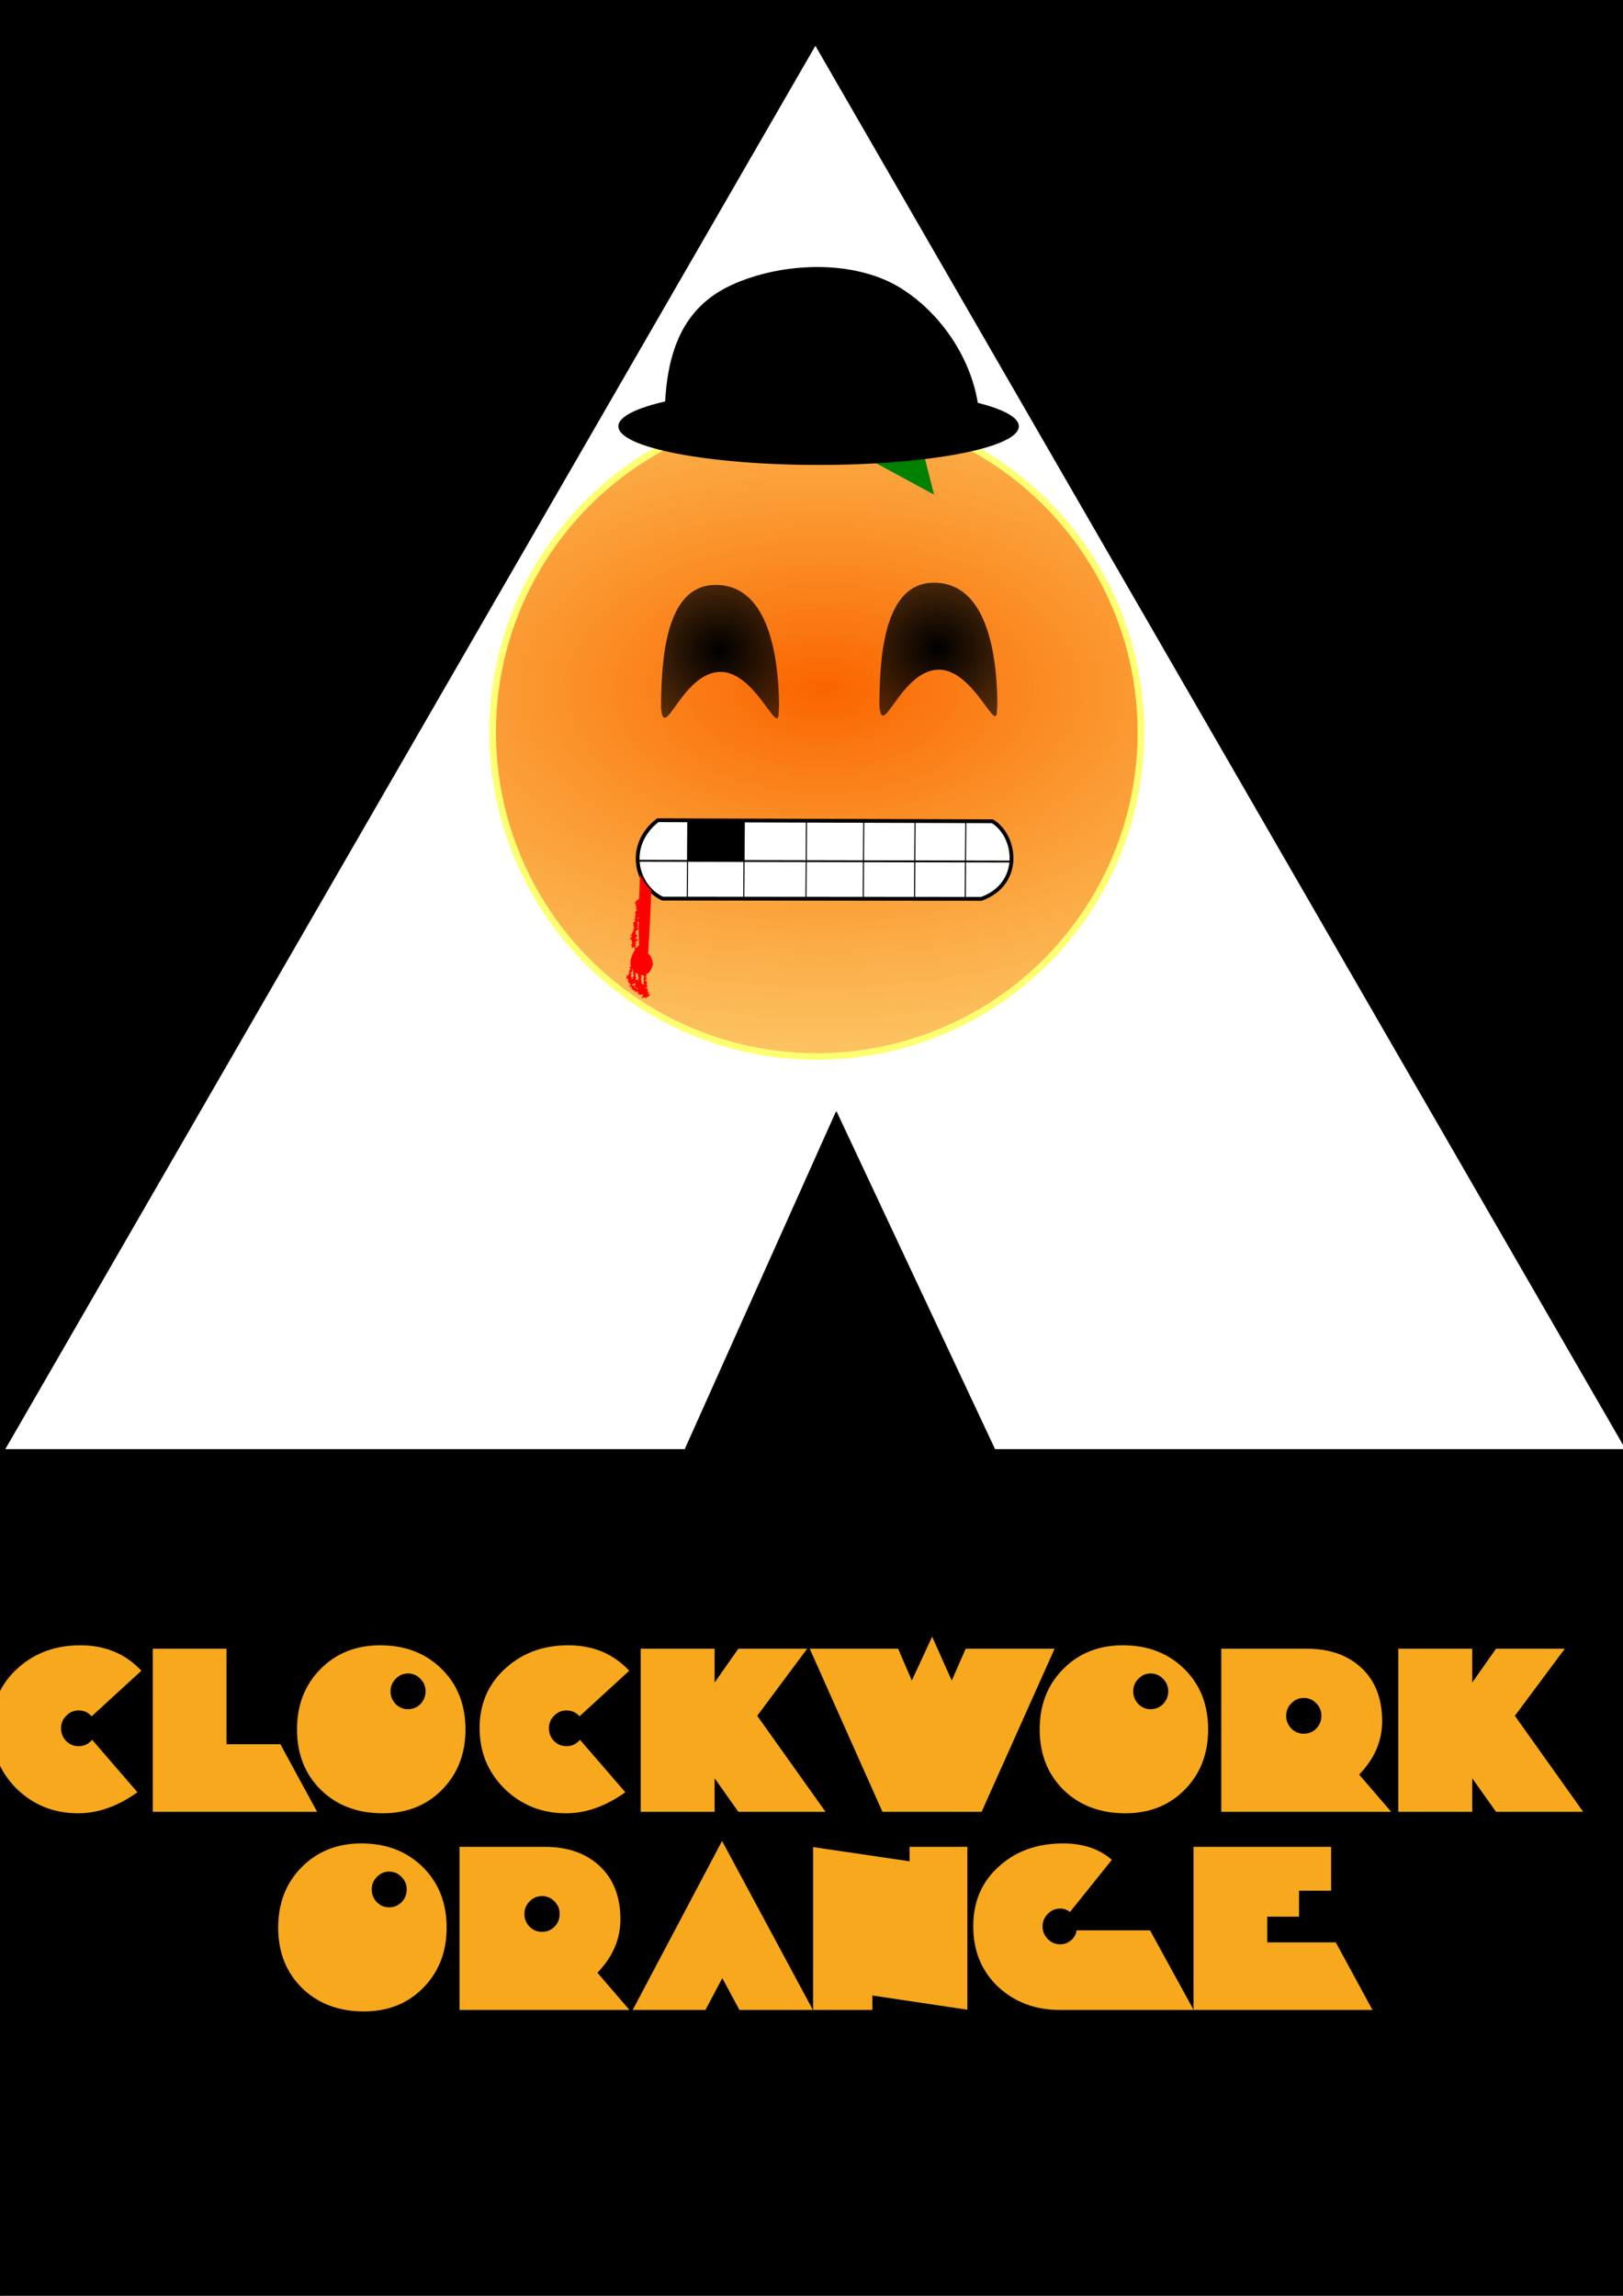 <?xml version="1.0" encoding="UTF-8" standalone="no"?>
<svg
   xmlns:dc="http://purl.org/dc/elements/1.1/"
   xmlns:cc="http://creativecommons.org/ns#"
   xmlns:rdf="http://www.w3.org/1999/02/22-rdf-syntax-ns#"
   xmlns:svg="http://www.w3.org/2000/svg"
   xmlns="http://www.w3.org/2000/svg"
   xmlns:xlink="http://www.w3.org/1999/xlink"
   xmlns:sodipodi="http://sodipodi.sourceforge.net/DTD/sodipodi-0.dtd"
   xmlns:inkscape="http://www.inkscape.org/namespaces/inkscape"
   viewBox="0 0 210 297"
   id="svg8"
   version="1.1"
   sodipodi:docname="a clockwork orange 3.svg"
   inkscape:export-filename="D:\Graphic Design\Alternative Movie Posters\A Clockwork Orange\a clockwork orange 3.png"
   inkscape:export-xdpi="365.57574"
   inkscape:export-ydpi="365.57574"
   inkscape:version="0.92.3 (2405546, 2018-03-11)">
  <sodipodi:namedview
     pagecolor="#ffffff"
     bordercolor="#666666"
     borderopacity="1"
     objecttolerance="10"
     gridtolerance="10"
     guidetolerance="10"
     inkscape:pageopacity="0"
     inkscape:pageshadow="2"
     inkscape:window-width="1600"
     inkscape:window-height="837"
     id="namedview134"
     showgrid="false"
     inkscape:zoom="4.261268"
     inkscape:cx="122.24839"
     inkscape:cy="73.404982"
     inkscape:window-x="-8"
     inkscape:window-y="-8"
     inkscape:window-maximized="1"
     inkscape:current-layer="svg8" />
  <defs
     id="defs2">
    <linearGradient
       id="linearGradient7126">
      <stop
         offset="0"
         id="stop7122" />
      <stop
         offset="1"
         id="stop7124"
         stop-opacity="0" />
    </linearGradient>
    <linearGradient
       id="linearGradient7096">
      <stop
         offset="0"
         id="stop7092"
         stop-color="#fa6400" />
      <stop
         offset="1"
         id="stop7094"
         stop-color="#faff0a"
         stop-opacity="0" />
    </linearGradient>
    <filter
       id="filter3365"
       color-interpolation-filters="sRGB">
      <feFlood
         flood-opacity="1"
         flood-color="#FFF"
         result="flood"
         id="feFlood3355" />
      <feComposite
         in="flood"
         in2="SourceGraphic"
         operator="in"
         result="composite1"
         id="feComposite3357" />
      <feGaussianBlur
         in="composite1"
         stdDeviation="1.7"
         result="blur"
         id="feGaussianBlur3359" />
      <feOffset
         dx=".1"
         dy="3.4"
         result="offset"
         id="feOffset3361" />
      <feComposite
         in="SourceGraphic"
         in2="offset"
         result="fbSourceGraphic"
         id="feComposite3363" />
      <feColorMatrix
         result="fbSourceGraphicAlpha"
         in="fbSourceGraphic"
         values="0 0 0 -1 0 0 0 0 -1 0 0 0 0 -1 0 0 0 0 1 0"
         id="feColorMatrix901" />
      <feFlood
         id="feFlood903"
         flood-opacity=".498"
         flood-color="#000"
         result="flood" />
      <feComposite
         in2="fbSourceGraphic"
         id="feComposite905"
         in="flood"
         operator="in"
         result="composite1" />
      <feGaussianBlur
         id="feGaussianBlur907"
         in="composite1"
         stdDeviation="4.2"
         result="blur" />
      <feOffset
         id="feOffset909"
         dx="1.3"
         dy="-6.9"
         result="offset" />
      <feComposite
         in2="offset"
         id="feComposite911"
         in="fbSourceGraphic"
         result="composite2" />
    </filter>
    <filter
       id="filter3635"
       x="-.15"
       width="1.3"
       y="-.15"
       height="1.3"
       color-interpolation-filters="sRGB">
      <feFlood
         flood-opacity="1"
         flood-color="#FE3C19"
         result="flood"
         id="feFlood3625" />
      <feComposite
         in="flood"
         in2="SourceGraphic"
         operator="in"
         result="composite1"
         id="feComposite3627" />
      <feGaussianBlur
         in="composite1"
         stdDeviation="4.2"
         result="blur"
         id="feGaussianBlur3629" />
      <feOffset
         dy="3.2"
         result="offset"
         id="feOffset3631" />
      <feComposite
         in="SourceGraphic"
         in2="offset"
         result="fbSourceGraphic"
         id="feComposite3633" />
      <feColorMatrix
         result="fbSourceGraphicAlpha"
         in="fbSourceGraphic"
         values="0 0 0 -1 0 0 0 0 -1 0 0 0 0 -1 0 0 0 0 1 0"
         id="feColorMatrix11757" />
      <feGaussianBlur
         id="feGaussianBlur11759"
         in="fbSourceGraphic"
         stdDeviation="0.947 1.18"
         result="blur1" />
      <feTurbulence
         id="feTurbulence11761"
         type="fractalNoise"
         baseFrequency=".042"
         numOctaves="2"
         seed="24"
         result="turbulence" />
      <feDisplacementMap
         in2="turbulence"
         id="feDisplacementMap11763"
         in="blur1"
         xChannelSelector="R"
         yChannelSelector="G"
         scale="6.25"
         result="map" />
      <feGaussianBlur
         id="feGaussianBlur11765"
         in="map"
         stdDeviation=".01"
         result="blur2" />
      <feComposite
         in2="map"
         id="feComposite11767"
         in="blur2"
         operator="atop"
         result="composite" />
    </filter>
    <filter
       id="filter1114"
       color-interpolation-filters="sRGB">
      <feFlood
         flood-opacity="1"
         flood-color="#FFF"
         result="flood"
         id="feFlood1104" />
      <feComposite
         in="flood"
         in2="SourceGraphic"
         operator="in"
         result="composite1"
         id="feComposite1106" />
      <feGaussianBlur
         in="composite1"
         result="blur"
         id="feGaussianBlur1108" />
      <feOffset
         dx=".3"
         dy="2.5"
         result="offset"
         id="feOffset1110" />
      <feComposite
         in="SourceGraphic"
         in2="offset"
         result="composite2"
         id="feComposite1112" />
    </filter>
    <filter
       id="filter6510"
       color-interpolation-filters="sRGB">
      <feFlood
         flood-opacity=".992"
         flood-color="#FFF"
         result="flood"
         id="feFlood6500" />
      <feComposite
         in="flood"
         in2="SourceGraphic"
         operator="out"
         result="composite1"
         id="feComposite6502" />
      <feGaussianBlur
         in="composite1"
         stdDeviation="2.083"
         result="blur"
         id="feGaussianBlur6504" />
      <feOffset
         dx="-5.4"
         dy="4.7"
         result="offset"
         id="feOffset6506" />
      <feComposite
         in="offset"
         in2="SourceGraphic"
         operator="atop"
         result="fbSourceGraphic"
         id="feComposite6508" />
      <feColorMatrix
         result="fbSourceGraphicAlpha"
         in="fbSourceGraphic"
         values="0 0 0 -1 0 0 0 0 -1 0 0 0 0 -1 0 0 0 0 1 0"
         id="feColorMatrix7041" />
      <feFlood
         id="feFlood7043"
         flood-opacity=".992"
         flood-color="#FFF"
         result="flood" />
      <feComposite
         in2="fbSourceGraphic"
         id="feComposite7045"
         in="flood"
         operator="out"
         result="composite1" />
      <feGaussianBlur
         id="feGaussianBlur7047"
         in="composite1"
         result="blur" />
      <feOffset
         id="feOffset7049"
         dy="-.1"
         result="offset" />
      <feComposite
         in2="fbSourceGraphic"
         id="feComposite7051"
         in="offset"
         operator="atop"
         result="composite2" />
    </filter>
    <radialGradient
       xlink:href="#linearGradient7126"
       id="radialGradient7130"
       cx="121.384"
       cy="83.88"
       fx="121.384"
       fy="83.88"
       r="7.621"
       gradientTransform="matrix(4.316,0.071,-0.067,4.05,-396.92,-264.493)"
       gradientUnits="userSpaceOnUse" />
    <radialGradient
       xlink:href="#linearGradient7126"
       id="radialGradient7130-0"
       cx="121.384"
       cy="83.88"
       fx="121.384"
       fy="83.88"
       r="7.621"
       gradientTransform="matrix(4.316,0.071,-0.067,4.05,-425.167,-264.207)"
       gradientUnits="userSpaceOnUse" />
    <radialGradient
       xlink:href="#linearGradient7096"
       id="radialGradient7156"
       cx="125.85"
       cy="93.729"
       fx="125.85"
       fy="93.729"
       r="42.371"
       gradientUnits="userSpaceOnUse"
       spreadMethod="reflect"
       gradientTransform="matrix(-5.034,0.005,-0.003,-2.957,740.326,365.655)" />
    <filter
       id="filter7443"
       color-interpolation-filters="sRGB">
      <feFlood
         flood-opacity=".992"
         flood-color="#FFF"
         result="flood"
         id="feFlood7433" />
      <feComposite
         in="flood"
         in2="SourceGraphic"
         operator="in"
         result="composite1"
         id="feComposite7435" />
      <feGaussianBlur
         in="composite1"
         result="blur"
         id="feGaussianBlur7437" />
      <feOffset
         dx="-2"
         dy="-2.1"
         result="offset"
         id="feOffset7439" />
      <feComposite
         in="SourceGraphic"
         in2="offset"
         result="fbSourceGraphic"
         id="feComposite7441" />
      <feColorMatrix
         result="fbSourceGraphicAlpha"
         in="fbSourceGraphic"
         values="0 0 0 -1 0 0 0 0 -1 0 0 0 0 -1 0 0 0 0 1 0"
         id="feColorMatrix7805" />
      <feFlood
         id="feFlood7807"
         flood-opacity=".992"
         flood-color="#D8D8D8"
         result="flood" />
      <feComposite
         in2="fbSourceGraphic"
         id="feComposite7809"
         in="flood"
         operator="out"
         result="composite1" />
      <feGaussianBlur
         id="feGaussianBlur7811"
         in="composite1"
         result="blur" />
      <feOffset
         id="feOffset7813"
         dx="2"
         dy="12.8"
         result="offset" />
      <feComposite
         in2="fbSourceGraphic"
         id="feComposite7815"
         in="offset"
         operator="atop"
         result="composite2" />
    </filter>
    <filter
       height="2"
       width="1.3"
       y="-.59"
       x="-.23"
       id="filter8253"
       color-interpolation-filters="sRGB">
      <feConvolveMatrix
         order="3 3"
         kernelMatrix="0 -1 0 0 -1 0 0 2 0"
         result="result1"
         divisor="560.526"
         id="feConvolveMatrix8231"
         bias="-.7" />
      <feTurbulence
         numOctaves="10"
         baseFrequency="0.175 0.01"
         result="result0"
         id="feTurbulence8233" />
      <feColorMatrix
         result="result2"
         values="1 0 0 0 0 0 1 0 0 0 0 0 1 0 0 0 0 0 10 -3.5"
         id="feColorMatrix8235" />
      <feComposite
         in2="result2"
         in="result1"
         operator="in"
         id="feComposite8237" />
      <feMorphology
         operator="dilate"
         radius="1 30"
         id="feMorphology8239" />
      <feColorMatrix
         values="1 0 0 0 0 0 1 0 0 0 0 0 1 0 0 0 0 0 50 0"
         result="result3"
         id="feColorMatrix8241" />
      <feOffset
         dy="1.4"
         result="result4"
         id="feOffset8243" />
      <feTurbulence
         numOctaves="2"
         baseFrequency="0.032 0.025"
         result="result8"
         id="feTurbulence8245" />
      <feColorMatrix
         values="0 0 0 0 0.52 0 -0.4 0 0 0.45 0 0 1 0 0 0 0 0 1 0"
         result="result91"
         id="feColorMatrix8247" />
      <feDisplacementMap
         in="result4"
         xChannelSelector="R"
         yChannelSelector="G"
         scale="100"
         result="result9"
         in2="result91"
         id="feDisplacementMap8249" />
      <feComposite
         in="SourceGraphic"
         in2="result9"
         id="feComposite8251" />
    </filter>
    <filter
       id="filter9609"
       color-interpolation-filters="sRGB">
      <feTurbulence
         baseFrequency=".009"
         numOctaves="2"
         result="result1"
         type="fractalNoise"
         id="feTurbulence9585" />
      <feGaussianBlur
         stdDeviation="4"
         result="result7"
         id="feGaussianBlur9587" />
      <feDisplacementMap
         result="result5"
         in="SourceGraphic"
         scale="20"
         xChannelSelector="G"
         in2="result7"
         id="feDisplacementMap9589" />
      <feComposite
         result="result2"
         operator="in"
         in2="result1"
         in="result5"
         id="feComposite9591" />
      <feGaussianBlur
         stdDeviation="1"
         result="result6"
         id="feGaussianBlur9593" />
      <feSpecularLighting
         surfaceScale="-3"
         result="result4"
         specularConstant="3.5"
         specularExponent="35"
         in="result6"
         id="feSpecularLighting9597">
        <feDistantLight
           elevation="45"
           azimuth="225"
           id="feDistantLight9595" />
      </feSpecularLighting>
      <feComposite
         k1="1.7"
         k3=".7"
         in2="result2"
         in="result4"
         operator="arithmetic"
         result="result91"
         id="feComposite9599" />
      <feBlend
         result="fbSourceGraphic"
         mode="multiply"
         in2="result91"
         id="feBlend9601" />
      <feComposite
         in2="fbSourceGraphic"
         in="fbSourceGraphic"
         result="result2"
         operator="arithmetic"
         id="feComposite9603" />
      <feComposite
         in="result2"
         result="result4"
         operator="arithmetic"
         k2="2"
         k3="2"
         in2="fbSourceGraphic"
         id="feComposite9605" />
      <feBlend
         mode="screen"
         in="result4"
         in2="result4"
         id="feBlend9607" />
    </filter>
    <filter
       x="-.15"
       width="1.3"
       y="-.15"
       height="1.3"
       id="filter11033"
       color-interpolation-filters="sRGB">
      <feGaussianBlur
         in="SourceGraphic"
         stdDeviation="0.24 0.01"
         result="blur1"
         id="feGaussianBlur11023" />
      <feTurbulence
         baseFrequency=".018"
         numOctaves="2"
         result="turbulence"
         id="feTurbulence11025" />
      <feDisplacementMap
         in="blur1"
         in2="turbulence"
         xChannelSelector="R"
         yChannelSelector="G"
         scale="8.85"
         result="map"
         id="feDisplacementMap11027" />
      <feGaussianBlur
         in="map"
         stdDeviation="2.04"
         result="blur2"
         id="feGaussianBlur11029" />
      <feComposite
         in="blur2"
         in2="map"
         operator="atop"
         result="composite"
         id="feComposite11031" />
    </filter>
  </defs>
  <path
     style="stroke:#000000;stroke-width:0.178;stroke-linecap:square;stroke-linejoin:round;stroke-dashoffset:261.397;paint-order:markers fill stroke"
     inkscape:connector-curvature="0"
     d="M 0.089,-0.33 H 212.097 V 299.911 H 0.089 Z"
     id="rect1261" />
  <path
     style="fill:#ffffff;stroke:#000000;stroke-width:0.185;stroke-linecap:square;stroke-linejoin:round;stroke-dashoffset:261.397;paint-order:markers fill stroke;filter:url(#filter3635)"
     inkscape:connector-curvature="0"
     transform="matrix(0.865,0,0,0.865,16.334,16.072)"
     id="path1263"
     d="M 103.086,-15.116 163.753,89.961 224.419,195.039 H 129.902 L 106.212,144.562 83.603,195.039 H -18.247 L 42.42,89.96 Z" />
  <circle
     style="fill:url(#radialGradient7156);stroke:#ffff72;stroke-width:0.856;stroke-linecap:round;stroke-linejoin:round;stroke-dashoffset:261.397;paint-order:markers fill stroke"
     r="41.943"
     cy="94.736"
     cx="105.684"
     id="path1130" />
  <path
     style="fill:#008000;stroke-width:0;stroke-linecap:round;stroke-linejoin:round;stroke-dashoffset:261.397;paint-order:markers fill stroke"
     inkscape:connector-curvature="0"
     d="M 120.856,63.989 111.887,59.133 102.072,56.357 110.762,51.017 118.074,43.906 118.354,54.102 Z"
     id="path1237" />
  <path
     style="stroke-width:0.034;stroke-linecap:round;stroke-linejoin:round;stroke-dashoffset:261.397;paint-order:markers fill stroke"
     inkscape:connector-curvature="0"
     id="path1124"
     d="M 86.031,52.458 C 86.35,45.615 88.243,39.793 94.697,36.852 101.151,33.909 110.565,33.465 116.699,37.366 122.834,41.268 127.039,48.716 126.72,55.559 L 106.376,54.009 Z" />
  <ellipse
     style="stroke-width:0.027;stroke-linecap:round;stroke-linejoin:round;stroke-dashoffset:261.397;paint-order:markers fill stroke"
     ry="5.002"
     rx="25.909"
     cy="55.147"
     cx="105.919"
     id="path1126" />
  <path
     style="fill:#ffffff;fill-rule:evenodd;stroke:#000000;stroke-width:0.49"
     inkscape:connector-curvature="0"
     id="path1136"
     d="M 85.11,106.11 C 81.033,109.239 82.131,114.54 85.718,116.252 L 126.98,116.284 C 132.27,114.379 131.59,108.187 128.415,106.244 Z" />
  <path
     style="fill:none;fill-rule:evenodd;stroke:#000000;stroke-width:0.142"
     inkscape:connector-curvature="0"
     id="path1142"
     d="M 88.996,106.237 88.926,116.191" />
  <path
     style="fill:none;fill-rule:evenodd;stroke:#000000;stroke-width:0.142"
     inkscape:connector-curvature="0"
     id="path1142-8"
     d="M 96.303,106.272 96.233,116.226" />
  <path
     style="fill:none;fill-rule:evenodd;stroke:#000000;stroke-width:0.142"
     inkscape:connector-curvature="0"
     id="path1142-4"
     d="M 104.35,106.201 104.28,116.155" />
  <path
     style="fill:none;fill-rule:evenodd;stroke:#000000;stroke-width:0.142"
     inkscape:connector-curvature="0"
     id="path1142-2"
     d="M 111.763,106.342 111.693,116.296" />
  <path
     style="fill:none;fill-rule:evenodd;stroke:#000000;stroke-width:0.142"
     inkscape:connector-curvature="0"
     id="path1142-48"
     d="M 118.4,106.342 118.329,116.296" />
  <path
     style="fill:none;fill-rule:evenodd;stroke:#000000;stroke-width:0.142"
     inkscape:connector-curvature="0"
     id="path1142-7"
     d="M 124.965,106.342 124.894,116.296" />
  <path
     style="fill:none;fill-rule:evenodd;stroke:#000000;stroke-width:0.242"
     inkscape:connector-curvature="0"
     id="path1208"
     d="M 82.462,111.357 131.083,111.457" />
  <path
     inkscape:connector-curvature="0"
     style="fill:url(#radialGradient7130);stroke-width:8.814;stroke-linecap:round;stroke-linejoin:round;stroke-dashoffset:261.397;stroke-opacity:0;paint-order:markers fill stroke"
     id="path1212-8"
     d="M 128.995,92.027 C 128.878,94.926 125.933,86.632 121.486,86.639 116.94,86.648 114.554,94.464 113.91,92.135 A 5.17,5.17 0 0 1 113.78,90.975 C 113.859,85.909 114.075,75.435 120.79,75.385 128.14,75.331 128.981,85.862 129.046,90.834 129.052,91.301 129.009,91.658 128.995,92.027 Z" />
  <path
     style="stroke-width:0;stroke-linecap:round;stroke-linejoin:round;stroke-dashoffset:261.397;paint-order:markers fill stroke"
     inkscape:connector-curvature="0"
     d="M 89.042,106.219 H 96.271 V 111.339 H 89.042 Z"
     id="rect1231" />
  <path
     style="fill:#ff0000;fill-rule:evenodd;stroke-width:0.142"
     inkscape:connector-curvature="0"
     id="path1233"
     d="M 82.823,113.124 C 82.711,116.499 82.528,118.885 82.683,122.26 82.081,122.775 81.503,123.93 81.583,124.746 81.803,125.631 82.285,125.906 82.782,126.144 83.496,126.233 84.139,126.056 84.479,124.746 84.379,124.228 84.325,123.686 83.863,123.349 84.025,120.569 84.192,118.266 84.263,115.122 83.783,114.81 83.185,113.894 82.823,113.124 Z" />
  <path
     style="fill:#ff0000;stroke-width:0.522;stroke-linecap:round;stroke-linejoin:round;stroke-dashoffset:261.397;paint-order:markers fill stroke"
     inkscape:connector-curvature="0"
     d="M 82.543,124.204 C 82.913,124.204 82.416,124.172 82.445,124.446 82.454,124.533 82.655,124.389 82.707,124.46 82.755,124.526 82.638,124.61 82.622,124.69 82.609,124.76 82.582,124.843 82.62,124.904 82.662,124.972 82.759,124.981 82.828,125.02 82.751,125.226 82.67,125.295 82.761,125.5 82.823,125.639 82.933,125.64 82.958,125.801 82.969,125.871 82.939,125.941 82.935,126.012 82.931,126.076 82.934,126.141 82.933,126.205 82.957,126.255 83.006,126.301 83.006,126.357 83.006,126.437 82.934,126.503 82.929,126.583 82.926,126.637 82.977,126.683 82.983,126.737 82.991,126.799 82.956,126.864 82.97,126.926 83.056,127.297 83.125,126.779 83.01,127.271 83.041,127.284 83.306,127.371 83.315,127.454 83.324,127.526 83.209,127.586 83.231,127.655 83.249,127.71 83.372,127.651 83.397,127.703 83.642,128.213 83.122,127.65 83.391,127.921 83.291,128.42 83.477,127.323 83.585,127.987 83.599,128.075 83.445,128.102 83.396,128.177 83.384,128.197 83.402,128.238 83.425,128.24 83.664,128.254 83.632,128.098 83.642,128.258 L 83.547,128.378 C 83.576,128.382 83.635,128.361 83.634,128.39 83.632,128.438 83.502,128.475 83.542,128.5 83.721,128.611 83.792,128.3 83.676,128.546 83.664,128.571 83.659,128.599 83.65,128.626 83.813,128.671 83.678,128.607 83.73,128.699 83.74,128.714 83.785,128.715 83.773,128.728 83.702,128.803 83.564,128.82 83.525,128.916 L 83.857,128.793 C 83.716,128.863 83.58,128.945 83.432,129.003 83.392,129.018 83.345,128.999 83.302,129.006 83.202,129.022 83.032,129.168 83.005,129.07 82.971,128.948 83.193,128.89 83.238,128.772 83.288,128.644 83.084,128.498 83.028,128.444 82.698,128.29 82.728,128.405 82.845,128.02 82.877,127.914 82.988,127.815 82.96,127.708 82.95,127.674 82.568,127.569 82.537,127.556 82.494,127.539 82.457,127.51 82.416,127.486 82.494,127.293 82.51,127.38 82.369,127.334 82.352,127.328 82.316,127.319 82.326,127.304 82.36,127.249 82.426,127.219 82.469,127.17 82.483,127.155 82.515,127.104 82.496,127.113 82.381,127.165 82.278,127.241 82.168,127.306 82.243,127.243 82.334,127.195 82.393,127.116 82.421,127.078 82.31,127.167 82.263,127.178 82.253,127.18 82.259,127.158 82.257,127.148 82.165,127.206 82.084,127.288 81.981,127.323 81.925,127.343 82.066,127.24 82.109,127.199 L 81.959,127.279 C 81.999,127.149 81.967,127.293 81.777,127.349 81.751,127.356 81.825,127.306 81.82,127.279 81.816,127.261 81.766,127.305 81.763,127.286 81.759,127.258 81.837,127.213 81.81,127.216 81.746,127.223 81.695,127.272 81.638,127.3 81.443,127.316 81.728,127.308 81.663,127.195 81.64,127.155 81.517,127.281 81.532,127.237 81.557,127.165 81.762,127.13 81.702,127.084 81.634,127.032 81.546,127.154 81.466,127.187 81.396,127.215 81.326,127.241 81.256,127.267 81.32,127.214 81.395,127.171 81.45,127.107 81.46,127.097 81.438,127.077 81.424,127.074 81.394,127.067 81.362,127.081 81.331,127.077 81.311,127.074 81.261,127.071 81.272,127.052 81.46,126.722 81.411,127.038 81.432,126.849 81.388,126.851 81.31,126.899 81.299,126.856 81.287,126.802 81.381,126.777 81.403,126.726 81.412,126.706 81.383,126.683 81.384,126.66 81.385,126.629 81.42,126.597 81.407,126.569 81.388,126.528 81.217,126.521 81.205,126.52 L 81.411,126.34 C 81.396,126.326 81.362,126.317 81.366,126.296 81.372,126.256 81.435,126.237 81.436,126.197 81.436,126.147 81.275,126.184 81.299,126.141 81.337,126.076 81.413,126.041 81.47,125.991 81.319,125.999 81.256,126.046 81.375,125.897 81.415,125.848 81.524,125.822 81.506,125.761 81.491,125.706 81.371,125.802 81.336,125.758 81.306,125.721 81.383,125.675 81.404,125.633 81.426,125.591 81.444,125.548 81.464,125.506 81.502,125.456 81.551,125.414 81.576,125.356 81.631,125.233 81.513,125.277 81.46,125.243 81.442,125.232 81.422,125.201 81.436,125.184 81.705,124.854 81.626,125.134 81.673,124.922 81.698,124.867 81.565,124.868 81.578,124.825 81.594,124.773 81.66,124.75 81.682,124.701 81.69,124.681 81.647,124.663 81.656,124.644 81.678,124.596 81.783,124.574 81.763,124.524 81.745,124.478 81.663,124.534 81.614,124.54 81.715,124.435 81.712,124.462 81.754,124.358 81.762,124.338 81.794,124.305 81.774,124.298 81.674,124.255 81.628,124.386 81.548,124.27 81.613,124.142 81.531,124.292 81.635,124.153 81.641,124.144 81.653,124.129 81.645,124.123 81.633,124.113 81.609,124.133 81.597,124.121 81.594,124.118 81.619,124.094 81.65,124.061 82.262,123.761 81.899,123.958 81.7,123.993 81.685,123.995 81.707,123.963 81.717,123.951 81.827,123.834 81.837,123.895 81.867,123.731 81.952,123.672 82.063,123.639 82.122,123.555 82.258,123.359 81.879,123.679 81.935,123.516 81.939,123.504 82.113,123.363 82.078,123.298 82.058,123.259 81.998,123.258 81.959,123.238 82.119,123.014 82.192,123.018 82.159,122.768 A 0.476,0.476 0 0 0 82.101,122.575 C 82.062,122.514 82,122.471 81.944,122.425 81.887,122.377 81.789,122.364 81.764,122.294 81.735,122.217 81.793,122.132 81.808,122.052 81.845,121.928 81.731,121.838 81.723,121.727 81.719,121.669 81.796,121.595 81.753,121.557 81.696,121.507 81.532,121.627 81.523,121.55 81.493,121.304 82.003,121.321 81.537,121.345 L 81.797,121.136 C 81.757,121.136 81.69,121.171 81.68,121.133 81.668,121.091 81.803,121.063 81.768,121.036 81.722,121.001 81.655,121.061 81.598,121.072 81.287,121.126 81.553,121.042 81.877,120.854 81.497,120.956 81.655,120.954 81.727,120.839 81.734,120.829 81.725,120.815 81.724,120.803 81.753,120.778 81.782,120.755 81.81,120.729 81.83,120.711 81.882,120.691 81.865,120.67 81.845,120.645 81.802,120.675 81.77,120.678 81.798,120.532 82.03,120.541 82.097,120.419 82.113,120.389 82.03,120.426 81.996,120.429 81.856,120.441 81.867,120.467 81.939,120.363 82.021,120.304 82.179,120.289 82.186,120.188 82.19,120.108 81.99,120.281 81.948,120.213 81.908,120.149 82.048,120.1 82.098,120.044 82.153,119.981 82.24,119.936 82.265,119.856 82.277,119.821 82.201,119.816 82.18,119.785 82.161,119.757 82.16,119.721 82.15,119.69 82.08,119.557 82.459,119.492 82.388,119.384 82.344,119.317 82.194,119.478 82.149,119.411 82.109,119.351 82.253,119.307 82.297,119.249 82.384,119.132 82.37,119.151 82.354,119.04 82.114,118.984 82.398,118.903 82.359,118.783 82.351,118.756 82.308,118.76 82.282,118.748 82.172,118.699 82.192,118.738 82.261,118.617 82.27,118.589 82.268,118.554 82.288,118.533 82.774,118.018 82.388,118.649 82.165,118.46 82.085,118.393 82.365,118.361 82.411,118.268 82.435,118.22 82.305,118.286 82.252,118.28 82.229,118.278 82.213,118.256 82.194,118.243 82.217,118.179 82.225,118.143 82.264,118.085 82.284,118.055 82.337,118.037 82.33,118.002 82.244,118.01 82.252,118.037 82.246,118.001 L 82.77,117.758 C 82.722,117.797 82.642,117.815 82.627,117.875 82.618,117.91 82.699,117.887 82.735,117.893 82.733,117.932 82.745,117.973 82.73,118.009 82.62,118.269 82.504,118.269 82.409,118.562 82.379,118.655 82.393,118.758 82.386,118.856 82.396,118.96 82.423,119.064 82.414,119.167 82.402,119.303 82.347,119.432 82.322,119.567 82.298,119.697 82.29,119.828 82.266,119.958 82.241,120.098 82.192,120.232 82.174,120.372 82.144,120.615 82.175,120.779 82.202,121.014 82.377,121.314 81.898,121.414 81.913,121.644 81.92,121.742 82.191,121.588 82.204,121.684 82.221,121.806 81.932,121.837 81.957,121.957 82.01,122.226 82.747,121.502 81.989,122.157 81.918,122.29 81.943,122.287 82.067,122.314 82.087,122.319 82.106,122.329 82.126,122.329 82.253,122.325 82.349,122.222 82.037,122.438 L 82.122,122.394 C 82.034,122.441 81.948,122.494 81.856,122.534 81.849,122.538 81.852,122.517 81.856,122.51 A 0.248,0.248 0 0 1 81.897,122.439 C 81.947,122.386 82.004,122.341 82.056,122.291 82.12,122.229 82.182,122.165 82.245,122.101 81.481,122.264 81.947,122.245 82.047,121.971 82.061,121.932 81.963,121.933 81.953,121.894 81.926,121.796 82.07,121.632 82.087,121.565 82.097,121.525 82.072,121.483 82.065,121.443 82.145,121.139 82.101,121.426 82.064,121.184 82.058,121.143 82.094,121.093 82.069,121.058 82.042,121.018 81.949,121.048 81.939,121.002 81.93,120.969 82.128,120.652 82.129,120.651 82.106,120.612 82.061,120.579 82.059,120.534 82.059,120.467 82.119,120.41 82.122,120.343 82.123,120.293 82.082,120.25 82.071,120.202 82.06,120.15 82.068,120.094 82.056,120.042 81.988,119.759 81.988,120.065 82.013,119.749 81.7,119.589 82.009,119.805 81.997,119.49 81.995,119.444 81.843,119.48 81.867,119.44 81.937,119.324 82.088,119.281 82.183,119.184 82.206,119.16 82.23,119.115 82.211,119.088 82.189,119.058 82.138,119.077 82.101,119.071 82.281,118.91 81.955,119.039 81.983,119.003 82.053,118.913 82.189,118.898 82.269,118.818 82.294,118.793 82.144,118.847 82.165,118.819 82.294,118.652 82.678,118.585 82.089,118.744 L 82.191,118.631 C 82.175,118.615 82.133,118.604 82.143,118.584 82.203,118.459 82.323,118.461 82.341,118.32 82.345,118.293 82.319,118.271 82.309,118.247 L 82.346,118.144 C 82.236,118.052 82.313,118.142 82.274,118.008 82.266,117.981 82.224,117.958 82.236,117.931 82.267,117.857 82.353,117.816 82.388,117.743 82.45,117.611 82.333,117.583 82.253,117.53 82.451,117.157 82.391,117.432 82.293,117.173 82.275,117.126 82.283,117.073 82.271,117.025 82.299,116.923 82.177,116.9 82.157,116.827 82.147,116.794 82.168,116.759 82.174,116.725 82.25,116.665 82.335,116.614 82.403,116.544 82.413,116.534 82.39,116.52 82.383,116.509 82.346,116.515 82.243,116.549 82.273,116.527 82.342,116.474 82.433,116.458 82.508,116.414 82.874,116.195 82.658,116.252 82.839,116.211 83.071,116.421 82.205,116.253 83.053,116.193 83.091,116.191 82.997,116.26 83.006,116.297 83.013,116.324 83.059,116.317 83.087,116.323 83.123,116.333 83.161,116.337 83.197,116.343 83.25,116.363 83.204,116.475 83.254,116.493 83.304,116.513 83.364,116.473 83.417,116.488 83.44,116.495 83.465,116.527 83.457,116.55 83.333,116.886 83.327,116.566 83.345,116.788 83.323,116.898 83.504,116.838 83.508,116.904 83.511,116.967 83.396,117.004 83.408,117.067 83.418,117.116 83.54,117.063 83.55,117.111 83.432,117.321 83.421,117.227 83.506,117.393 83.495,117.45 83.463,117.506 83.473,117.563 83.509,117.753 83.644,117.618 83.599,117.855 83.581,117.947 83.474,118.015 83.479,118.11 83.509,118.659 83.888,117.648 83.511,118.46 83.565,118.756 83.539,118.46 83.465,118.793 83.455,118.836 83.48,118.883 83.469,118.925 83.453,118.985 83.367,119.032 83.387,119.09 83.491,119.384 83.627,118.863 83.496,119.242 83.626,119.265 83.382,119.493 83.446,119.501 83.523,119.511 83.608,119.403 83.674,119.445 83.822,119.54 83.118,119.66 83.742,119.523 82.982,120.103 83.603,119.542 83.629,119.72 83.639,119.782 83.524,119.811 83.523,119.874 83.523,119.914 83.624,119.9 83.625,119.941 83.639,120.347 83.388,119.954 83.634,120.261 82.929,121.32 83.629,120.094 83.479,120.768 83.453,120.885 83.307,120.967 83.31,121.088 83.312,121.166 83.48,121.158 83.492,121.236 83.508,121.339 83.407,121.428 83.378,121.528 83.355,121.61 83.35,121.696 83.336,121.781 83.344,121.85 83.366,121.919 83.359,121.988 83.349,122.072 83.281,122.147 83.287,122.231 83.292,122.289 83.352,122.328 83.387,122.375 83.419,122.418 83.49,122.449 83.487,122.503 83.487,122.526 83.257,122.93 83.247,122.95 V 123.1 C 83.264,123.137 83.296,123.172 83.298,123.213 83.301,123.265 83.246,123.315 83.263,123.365 83.276,123.405 83.357,123.394 83.372,123.435 83.404,123.523 83.221,123.716 83.2,123.743 83.207,123.803 83.412,123.739 83.427,123.817 83.435,123.861 83.357,123.891 83.365,123.935 83.37,123.966 83.454,123.937 83.454,123.969 83.454,124.021 83.387,124.05 83.364,124.097 83.352,124.122 83.354,124.153 83.348,124.181 83.418,124.167 83.528,124.076 83.558,124.141 83.588,124.207 83.424,124.227 83.402,124.297 83.392,124.33 83.508,124.288 83.501,124.321 83.485,124.389 83.342,124.409 83.359,124.477 83.562,124.461 83.529,124.404 83.548,124.54 83.524,124.58 83.44,124.63 83.477,124.659 83.529,124.699 83.619,124.604 83.675,124.639 83.71,124.662 83.643,124.717 83.629,124.756 83.516,125.075 83.723,124.578 83.469,125.014 83.456,125.037 83.464,125.067 83.462,125.094 83.965,124.94 83.81,124.909 83.726,125.098 83.716,125.12 83.718,125.145 83.716,125.168 83.713,125.188 83.724,125.214 83.711,125.23 83.565,125.408 83.408,125.402 83.741,125.342 83.729,125.373 83.681,125.413 83.705,125.436 83.742,125.47 83.87,125.4 83.855,125.448 83.825,125.545 83.692,125.576 83.635,125.66 83.631,125.666 83.641,125.86 83.645,125.866 83.661,125.896 83.701,125.904 83.729,125.922 83.836,125.93 83.456,126.125 83.54,126.197 83.585,126.237 83.71,126.137 83.72,126.197 83.73,126.272 83.61,126.305 83.565,126.366 83.429,126.544 83.512,126.483 83.692,126.469 L 83.708,126.539 C 83.655,126.589 83.542,126.619 83.548,126.691 83.555,126.749 83.738,126.613 83.721,126.668 83.696,126.756 83.474,126.752 83.507,126.837 83.658,127.223 83.808,126.57 83.743,126.823 83.823,126.909 83.677,126.928 83.662,127.039 83.659,127.06 83.68,127.079 83.689,127.099 83.721,127.107 83.789,127.089 83.786,127.123 83.781,127.18 83.712,127.211 83.676,127.256 83.626,127.343 83.734,127.368 83.693,127.456 83.673,127.496 83.59,127.528 83.615,127.566 83.642,127.606 83.711,127.556 83.759,127.556 83.794,127.556 83.828,127.561 83.862,127.564 83.804,127.735 83.537,127.745 83.486,127.907 83.463,127.978 83.631,127.869 83.706,127.869 83.854,127.87 83.76,127.926 83.793,128 83.805,128.026 83.836,128.036 83.857,128.054 83.832,128.094 83.807,128.133 83.78,128.172 83.798,128.186 83.835,128.191 83.833,128.212 83.829,128.254 83.752,128.28 83.767,128.319 83.809,128.429 83.908,128.241 83.935,128.371 83.942,128.403 83.915,128.434 83.905,128.465 84.205,128.475 83.869,128.435 83.834,128.648 83.818,128.747 84.157,128.507 84.131,128.604 84.092,128.746 83.801,128.787 84.101,128.721 84.117,128.725 84.164,128.721 84.151,128.731 84.096,128.781 84.023,128.807 83.961,128.848 83.773,128.968 83.604,129.118 83.403,129.214 83.328,129.249 83.553,129.113 83.57,129.032 83.58,128.988 83.482,129.044 83.438,129.05 L 83.601,128.871 C 83.534,128.884 83.462,128.938 83.399,128.911 83.363,128.894 83.429,128.834 83.426,128.794 83.426,128.765 83.4,128.744 83.391,128.716 83.382,128.687 83.401,128.645 83.375,128.628 83.239,128.537 83.205,128.734 83.29,128.509 83.44,128.545 83.006,128.623 83.007,128.529 83.007,128.485 83.087,128.452 83.068,128.412 83.051,128.376 82.947,128.446 82.95,128.407 82.964,128.217 83.512,128.067 82.719,128.387 82.805,128.09 82.732,128.467 82.627,128.261 82.607,128.222 82.674,128.181 82.674,128.138 82.674,128.108 82.644,128.088 82.631,128.063 82.574,127.948 82.592,127.989 82.635,127.846 82.564,127.834 82.449,127.844 82.415,127.751 82.357,127.589 82.481,127.688 82.397,127.542 82.34,127.442 82.265,127.468 82.16,127.456 82.19,127.4 82.238,127.35 82.251,127.287 82.299,127.057 82.043,127.327 82.016,127.2 81.998,127.116 82.249,127.042 82.176,126.996 82.077,126.936 81.958,127.071 81.846,127.096 81.786,127.11 81.725,127.108 81.664,127.114 81.628,127.11 81.547,127.136 81.556,127.101 81.576,127.026 81.681,127.001 81.713,126.93 81.723,126.907 81.663,126.922 81.641,126.91 81.627,126.904 81.625,126.877 81.609,126.876 81.455,126.874 81.479,126.971 81.472,126.851 81.417,126.821 81.589,126.701 81.532,126.675 81.478,126.652 81.416,126.718 81.359,126.707 81.335,126.702 81.359,126.653 81.342,126.637 81.322,126.616 81.287,126.62 81.261,126.609 81.239,126.599 81.219,126.585 81.198,126.574 80.946,126.566 81.195,126.6 81.243,126.42 81.253,126.382 81.149,126.457 81.126,126.425 81.106,126.397 81.215,126.353 81.183,126.337 81.041,126.264 81.007,126.454 81.036,126.337 81.053,126.323 81.068,126.305 81.087,126.294 81.093,126.291 81.101,126.303 81.107,126.3 81.219,126.243 81.325,126.174 81.437,126.116 81.476,126.096 81.517,126.052 81.557,126.068 81.587,126.081 81.51,126.114 81.485,126.136 L 81.359,126.243 C 81.365,126.258 81.363,126.281 81.378,126.286 81.415,126.298 81.464,126.263 81.495,126.287 81.516,126.304 81.479,126.34 81.481,126.367 81.483,126.39 81.509,126.409 81.507,126.433 81.503,126.475 81.437,126.52 81.463,126.553 81.498,126.594 81.57,126.567 81.623,126.573 81.62,126.615 81.593,126.663 81.613,126.698 81.634,126.735 81.713,126.715 81.728,126.756 81.761,126.849 81.591,126.982 81.693,127.029 81.934,127.14 82.011,126.859 81.86,127.177 81.875,127.201 81.915,127.222 81.907,127.249 81.889,127.309 81.815,127.34 81.793,127.399 81.785,127.419 81.821,127.434 81.827,127.455 81.832,127.476 81.803,127.523 81.825,127.521 82.091,127.494 82.105,127.319 82.065,127.507 82.258,127.487 82.031,127.79 82.041,127.79 82.174,127.798 82.291,127.623 82.419,127.66 82.819,127.774 81.549,128.026 82.515,127.793 82.201,127.74 82.435,128.027 82.508,128.023 82.564,128.021 82.615,127.975 82.671,127.983 82.691,127.986 82.661,128.025 82.656,128.045 L 82.763,128.021 C 82.483,128.341 82.801,127.941 82.843,128.069 82.863,128.135 82.721,128.152 82.693,128.217 82.682,128.243 82.765,128.19 82.78,128.215 82.835,128.305 82.439,128.395 82.92,128.23 83.261,128.115 83.083,128.131 83.05,128.259 83.047,128.272 83.065,128.291 83.079,128.289 83.14,128.279 83.284,128.169 83.255,128.225 83.128,128.471 82.845,128.445 83.079,128.451 83.149,128.425 83.212,128.374 83.286,128.371 83.316,128.371 83.211,128.451 83.24,128.446 83.33,128.43 83.441,128.259 83.489,128.336 83.536,128.413 83.352,128.456 83.274,128.501 82.844,128.755 82.842,128.825 82.902,128.621 82.848,128.512 82.658,128.679 82.622,128.593 82.593,128.523 82.744,128.471 82.737,128.395 82.731,128.345 82.601,128.387 82.596,128.336 82.56,127.974 82.928,128.186 82.516,128.03 82.499,127.945 82.483,127.751 82.392,127.692 82.319,127.645 82.181,127.702 82.14,127.626 82.098,127.546 82.197,127.455 82.222,127.368 82.31,127.063 82.342,127.176 82.156,126.978 81.712,126.412 82.353,127.251 81.971,126.675 81.939,126.625 81.856,126.603 81.852,126.545 81.847,126.457 81.925,126.384 81.948,126.299 82.01,126.07 81.994,126.116 81.868,125.954 81.903,125.877 81.961,125.806 81.973,125.721 81.979,125.674 81.931,125.634 81.919,125.587 A 0.381,0.381 0 0 1 81.903,125.45 C 81.909,125.396 81.937,125.347 81.953,125.295 81.99,125.171 81.99,125.162 82.017,125.041 81.879,124.858 82.036,125.104 81.992,124.859 81.985,124.819 81.866,124.773 81.908,124.706 82.075,124.446 82.247,124.543 81.991,124.461 82.551,123.963 82.164,124.389 81.985,124.277 81.937,124.247 82.053,124.187 82.082,124.137 82.102,124.095 82.122,124.052 82.144,124.009 82.114,123.989 82.044,123.983 82.057,123.951 82.088,123.871 82.178,123.827 82.239,123.765 82.257,123.649 82.114,123.721 82.087,123.668 82.077,123.646 82.201,123.493 82.207,123.488 82.241,123.452 82.359,123.413 82.317,123.388 82.258,123.352 82.184,123.418 82.117,123.434 82.137,123.407 82.17,123.385 82.173,123.353 82.175,123.333 82.144,123.325 82.13,123.31 82.191,123.258 82.274,123.223 82.314,123.153 82.328,123.129 82.238,123.147 82.239,123.12 82.239,123.077 82.285,123.047 82.317,123.017 82.38,122.96 82.452,122.913 82.519,122.861 L 82.698,122.775 82.618,122.875 C 82.596,122.907 82.576,122.94 82.553,122.97 82.523,123.01 82.413,123.063 82.457,123.084 82.531,123.119 82.62,123.017 82.699,123.04 82.758,123.057 82.559,123.154 82.604,123.199 82.256,123.489 82.597,123.172 82.728,123.239 82.79,123.272 82.608,123.318 82.563,123.372 82.55,123.388 82.569,123.414 82.564,123.434 82.523,123.602 82.505,123.47 82.544,123.614 82.59,123.686 82.627,123.704 82.568,123.8 82.565,123.806 82.358,123.981 82.404,124.07 82.419,124.1 82.47,124.09 82.492,124.114 82.512,124.134 82.512,124.168 82.522,124.195 82.589,124.434 82.526,124.103 82.356,124.485 82.343,124.515 82.438,124.513 82.434,124.545 82.427,124.605 82.363,124.64 82.332,124.691 82.26,124.809 82.271,124.804 82.246,124.927 82.324,124.922 82.451,124.84 82.481,124.913 82.512,124.991 82.37,125.04 82.319,125.108 82.273,125.17 82.212,125.228 82.192,125.303 82.18,125.345 82.218,125.385 82.232,125.427 82.296,125.614 82.248,125.533 82.404,125.678 82.061,126.172 82.214,125.788 82.244,126.144 82.25,126.211 82.207,126.282 82.228,126.346 82.248,126.402 82.351,126.412 82.354,126.471 82.358,126.563 82.196,126.648 82.245,126.726 82.298,126.811 82.443,126.756 82.542,126.77 82.529,126.904 82.482,127.05 82.585,127.169 82.631,127.222 82.722,127.224 82.767,127.279 82.806,127.325 82.809,127.392 82.821,127.451 82.87,127.694 82.836,127.651 82.725,127.909 82.761,127.949 82.793,127.993 82.833,128.029 82.882,128.071 83.02,128.149 83.073,128.193 83.103,128.216 83.155,128.234 83.153,128.271 83.15,128.334 83.06,128.374 83.063,128.436 83.065,128.471 83.129,128.457 83.162,128.467 83.211,128.464 83.342,128.422 83.308,128.456 83.185,128.579 83.026,128.66 82.878,128.751 82.868,128.757 82.838,128.751 82.845,128.743 82.913,128.673 83.091,128.651 83.067,128.557 83.039,128.444 82.833,128.735 82.737,128.667 82.92,128.446 82.806,128.616 82.56,128.679 82.543,128.684 82.556,128.642 82.564,128.626 82.584,128.588 82.64,128.566 82.64,128.524 82.64,128.499 82.59,128.52 82.565,128.518 L 82.631,128.419 C 82.583,128.432 82.535,128.449 82.486,128.458 82.456,128.464 82.376,128.489 82.395,128.466 82.469,128.373 82.601,128.333 82.667,128.234 82.695,128.193 82.569,128.258 82.522,128.275 82.446,128.303 82.378,128.385 82.299,128.37 82.247,128.36 82.369,128.292 82.405,128.253 82.295,128.16 82.433,128.26 82.12,128.33 82.103,128.334 82.085,128.304 82.09,128.288 82.111,128.237 82.238,128.18 82.189,128.156 82.022,128.073 81.792,128.432 82.088,128.056 81.922,127.858 82.246,128.209 81.814,128.032 81.776,128.017 81.869,127.942 81.84,127.914 81.804,127.878 81.694,127.957 81.687,127.907 81.648,127.655 81.953,127.778 81.731,127.709 81.775,127.52 81.756,127.713 81.541,127.687 81.512,127.683 81.589,127.615 81.563,127.604 81.51,127.582 81.372,127.678 81.39,127.624 81.426,127.52 81.574,127.494 81.632,127.403 81.648,127.378 81.593,127.358 81.573,127.335 81.472,127.279 81.442,127.298 81.446,127.165 81.448,127.117 81.506,127.061 81.476,127.022 81.444,126.978 81.364,127.012 81.314,126.988 81.13,126.903 81.312,126.81 81.396,126.702 80.738,126.768 81.355,126.772 81.228,126.59 81.198,126.546 81.121,126.606 81.068,126.597 80.955,126.579 81.032,126.5 81.068,126.455 81.099,126.415 81.138,126.381 81.174,126.344 81.156,126.338 81.139,126.324 81.121,126.327 81.068,126.334 81.015,126.391 80.966,126.37 80.932,126.355 81.014,126.314 81.044,126.293 81.212,126.176 81.38,126.058 81.559,125.957 81.621,125.922 81.944,126.266 81.415,126.119 81.41,126.135 81.395,126.151 81.401,126.166 81.408,126.182 81.434,126.18 81.446,126.192 81.457,126.204 81.456,126.225 81.466,126.235 81.481,126.249 81.504,126.251 81.52,126.263 81.619,126.33 81.494,126.277 81.625,126.323 81.621,126.348 81.619,126.373 81.612,126.397 81.602,126.429 81.568,126.458 81.577,126.491 81.584,126.516 81.636,126.501 81.647,126.524 81.66,126.55 81.604,126.609 81.633,126.61 82.281,126.644 81.647,126.475 81.925,126.555 81.998,126.528 82.067,126.485 82.144,126.474 82.16,126.471 82.169,126.508 82.158,126.521 82.096,126.597 81.969,126.626 81.941,126.721 81.925,126.776 82.058,126.659 82.111,126.681 82.143,126.695 82.088,126.746 82.076,126.778 L 82.214,126.776 82.337,126.793 C 82.341,126.825 82.322,126.873 82.35,126.89 82.397,126.917 82.462,126.879 82.513,126.897 82.543,126.908 82.587,126.941 82.577,126.972 82.55,127.056 82.434,127.098 82.42,127.185 82.413,127.225 82.495,127.216 82.533,127.232 82.617,127.221 82.701,127.194 82.787,127.198 82.825,127.2 82.91,127.218 82.89,127.25 82.818,127.372 82.598,127.401 82.582,127.542 82.572,127.637 82.799,127.42 82.863,127.49 83.215,127.877 82.348,127.58 82.843,127.725 82.857,127.945 82.809,127.75 83.073,127.805 83.101,127.81 83.108,127.855 83.103,127.883 83.093,127.935 82.987,127.99 83.028,128.023 83.166,128.136 83.418,127.766 83.091,128.153 83.13,128.156 83.168,128.165 83.207,128.163 83.317,128.155 83.369,128.1 83.457,128.168 83.474,128.181 83.495,128.201 83.492,128.223 83.484,128.296 83.401,128.347 83.417,128.429 83.942,128.299 83.474,128.367 83.491,128.557 83.501,128.669 83.754,128.459 83.831,128.542 83.863,128.577 83.735,128.652 83.778,128.672 83.846,128.706 83.925,128.64 83.999,128.624 83.953,128.678 83.894,128.723 83.862,128.786 83.812,128.886 84.06,128.744 83.976,128.791 83.814,128.883 83.64,128.953 83.483,129.055 83.401,129.109 83.667,128.981 83.755,128.935 83.772,128.927 83.717,128.941 83.697,128.945 83.68,128.941 83.654,128.951 83.644,128.935 83.601,128.874 83.764,128.825 83.771,128.749 83.774,128.714 83.671,128.778 83.665,128.743 83.642,128.6 84.038,128.556 83.529,128.678 L 83.572,128.578 C 83.557,128.56 83.527,128.548 83.528,128.524 83.53,128.486 83.584,128.46 83.579,128.423 83.571,128.365 83.255,128.39 83.227,128.393 83.291,128.328 83.375,128.279 83.421,128.201 83.434,128.178 83.378,128.158 83.381,128.131 83.391,128.063 83.525,127.988 83.377,127.966 83.325,127.958 83.259,128.009 83.219,127.975 83.19,127.951 83.255,127.91 83.273,127.878 83.32,127.828 83.483,127.688 83.41,127.673 83.347,127.66 83.283,127.715 83.22,127.704 83.198,127.7 83.237,127.64 83.215,127.638 82.997,127.613 82.845,127.813 83.165,127.516 L 83.313,127.364 C 83.299,127.347 83.267,127.334 83.27,127.312 83.275,127.272 83.32,127.244 83.333,127.206 83.341,127.185 83.357,127.137 83.334,127.138 83.105,127.148 82.824,127.385 83.331,127.033 83.144,126.994 83.371,127.063 83.344,126.92 83.338,126.885 83.249,126.947 83.24,126.914 83.228,126.874 83.293,126.849 83.312,126.812 83.337,126.765 83.342,126.696 83.348,126.645 83.302,126.641 83.219,126.678 83.208,126.633 83.195,126.577 83.28,126.543 83.312,126.495 83.338,126.455 83.39,126.415 83.382,126.368 83.377,126.333 83.298,126.36 83.285,126.328 83.209,126.141 83.476,126.273 83.217,126.183 83.213,126.152 83.212,126.12 83.205,126.09 83.197,126.06 83.171,126.034 83.17,126.002 83.165,125.856 83.277,125.8 83.367,125.696 83.41,125.646 83.555,125.568 83.493,125.544 83.396,125.504 83.29,125.597 83.188,125.624 L 83.334,125.484 C 83.297,125.484 83.199,125.512 83.222,125.482 83.289,125.395 83.418,125.372 83.487,125.286 83.507,125.262 83.425,125.269 83.393,125.271 83.324,125.277 83.209,125.376 83.189,125.31 83.168,125.235 83.302,125.202 83.359,125.149 83.368,125.119 83.404,125.085 83.387,125.058 83.344,124.988 83.15,125.078 83.153,125.011 83.156,124.939 83.32,124.911 83.293,124.844 83.221,124.666 82.785,125.175 83.271,124.689 83.234,124.681 83.198,124.666 83.161,124.665 83.104,124.662 82.988,124.731 82.991,124.675 82.996,124.591 83.123,124.566 83.171,124.497 83.211,124.439 83.099,124.367 83.103,124.31 83.104,124.301 83.126,124.15 83.123,124.143 83.104,124.087 83.023,124.098 83.034,124.021 83.041,123.976 83.139,123.908 83.094,123.898 82.988,123.876 82.88,123.943 82.773,123.965 82.851,123.889 82.951,123.829 83.008,123.735 83.027,123.706 82.971,123.672 82.974,123.637 82.977,123.606 83.094,123.413 83.017,123.357 82.961,123.316 82.806,123.39 82.812,123.321 82.822,123.203 82.966,123.142 83.044,123.053 83.432,122.329 83.004,123.293 82.912,122.793 82.892,122.684 83.061,122.622 83.102,122.518 A 0.259,0.259 0 0 0 83.096,122.328 C 82.936,121.96 82.899,122.468 83.012,121.943 82.855,121.499 82.982,122.029 83.197,121.383 83.22,121.315 83.14,121.248 83.131,121.176 A 0.735,0.735 0 0 1 83.14,120.937 C 83.233,120.482 83.268,120.853 83.2,120.48 82.96,119.9 83.284,120.74 83.142,120.187 83.133,120.152 83.084,120.135 83.079,120.1 83.074,120.06 83.106,120.022 83.115,119.982 83.122,119.954 83.122,119.925 83.129,119.897 83.136,119.871 83.148,119.847 83.157,119.821 83.14,119.811 83.107,119.809 83.107,119.789 83.104,119.619 83.347,119.792 83.325,119.562 83.309,119.398 83.067,119.727 83.14,119.512 83.155,119.466 83.187,119.429 83.21,119.388 82.993,119.3 83.163,119.41 83.193,119.189 83.198,119.153 83.129,119.131 83.135,119.095 83.148,119.025 83.227,118.978 83.243,118.907 83.257,118.843 83.151,118.697 83.126,118.657 83.13,118.641 83.236,118.245 83.234,118.236 83.224,118.178 83.135,118.157 83.123,118.1 83.055,117.803 83.266,117.977 83.259,117.674 83.258,117.626 83.186,117.611 83.149,117.579 83.137,117.54 83.146,117.486 83.112,117.462 83.064,117.429 82.955,117.488 82.938,117.432 82.918,117.365 83.018,117.318 83.05,117.257 83.072,117.214 83.078,117.165 83.098,117.122 83.183,116.936 83.244,116.992 83.058,116.945 83.054,116.878 83.045,116.841 83.068,116.774 83.08,116.734 83.127,116.701 83.121,116.66 83.116,116.63 83.063,116.64 83.044,116.618 82.895,116.45 83.44,116.378 82.649,116.688 82.733,116.608 82.844,116.548 82.899,116.446 82.919,116.41 82.817,116.448 82.776,116.455 82.73,116.463 82.687,116.493 82.641,116.49 82.626,116.49 82.635,116.461 82.631,116.447 L 82.519,116.49 C 82.481,116.506 82.444,116.524 82.406,116.542 82.232,116.606 82.382,116.555 82.67,116.349 82.686,116.339 82.493,116.442 82.525,116.443 82.752,116.452 82.675,116.317 82.728,116.44 82.344,117.073 83.021,115.878 82.892,116.562 82.866,116.698 82.607,116.717 82.596,116.855 82.589,116.945 82.836,116.789 82.867,116.875 82.903,116.971 82.755,117.047 82.699,117.135 L 82.763,117.269 82.671,117.472 C 82.734,117.482 82.868,117.442 82.859,117.504 82.846,117.609 82.692,117.639 82.637,117.729 82.622,117.754 82.659,117.783 82.673,117.809 82.744,117.943 82.751,117.838 82.583,118.028 82.584,118.028 82.749,118.104 82.743,118.123 82.727,118.187 82.631,118.209 82.615,118.273 82.607,118.303 82.704,118.291 82.693,118.319 82.606,118.563 82.478,118.385 82.588,118.511 82.564,118.541 82.542,118.574 82.516,118.604 82.486,118.638 82.409,118.658 82.419,118.703 82.429,118.741 82.499,118.68 82.537,118.693 82.553,118.698 82.547,118.73 82.536,118.743 82.428,118.887 82.352,118.825 82.479,118.887 82.497,118.902 82.542,118.908 82.534,118.93 82.525,118.956 82.268,119.222 82.274,119.235 82.306,119.301 82.476,119.165 82.495,119.236 82.518,119.322 82.385,119.377 82.331,119.448 L 82.396,119.554 C 82.421,119.791 82.436,119.657 82.266,119.936 82.275,120.066 82.63,119.975 82.616,120.091 82.586,120.316 82.22,120.395 82.187,120.621 82.607,120.679 82.263,120.571 82.232,120.853 82.226,120.9 82.322,120.883 82.36,120.91 82.63,121.09 82.274,121.292 82.144,121.403 82.204,121.417 82.268,121.421 82.324,121.445 82.366,121.462 82.394,121.501 82.432,121.524 82.473,121.549 82.588,121.549 82.562,121.589 82.467,121.728 82.24,121.755 82.172,121.909 82.139,121.984 82.339,121.905 82.422,121.904 L 82.244,122.102 C 82.576,122.189 82.224,122.054 82.214,122.295 82.212,122.349 82.384,122.229 82.377,122.283 82.367,122.353 82.261,122.366 82.199,122.402 81.873,122.591 81.94,122.56 81.71,122.641 81.71,122.578 81.708,122.611 81.716,122.544 81.716,122.528 81.702,122.509 81.71,122.496 81.799,122.353 82.065,122.251 81.661,122.321 81.554,122.136 81.647,122.351 81.823,122.024 81.846,121.981 81.807,121.924 81.818,121.877 81.849,121.737 81.981,121.552 81.963,121.397 81.953,121.319 81.89,121.257 81.853,121.187 82.237,119.999 81.782,121.563 81.948,120.483 81.992,120.198 82.201,119.816 82.319,119.568 82.339,119.462 82.262,119.36 82.234,119.256 L 82.304,118.896 C 82.297,118.806 82.282,118.715 82.284,118.623 82.286,118.541 82.33,118.46 82.317,118.38 82.308,118.33 82.239,118.308 82.222,118.26 82.209,118.222 82.264,118.166 82.234,118.14 82.197,118.107 82.053,118.177 82.085,118.14 82.169,118.044 82.301,118.006 82.41,117.94 82.473,117.902 82.534,117.861 82.6,117.828 82.669,117.794 82.87,117.688 82.811,117.738 82.713,117.818 82.58,117.85 82.479,117.928 82.459,117.944 82.529,117.938 82.554,117.938 82.609,117.934 82.72,117.858 82.717,117.913 82.713,117.989 82.604,118.013 82.547,118.063 82.883,118.073 82.566,118.023 82.665,118.138 82.685,118.161 82.762,118.132 82.752,118.16 82.727,118.225 82.625,118.24 82.601,118.306 82.586,118.346 82.783,118.286 82.693,118.394 82.682,118.423 82.636,118.459 82.659,118.481 82.774,118.589 82.949,118.297 82.649,118.632 82.609,118.679 82.562,118.722 82.53,118.776 82.514,118.804 82.477,118.864 82.51,118.873 82.586,118.895 82.668,118.85 82.747,118.838 L 82.676,118.965 C 82.698,118.985 82.746,118.997 82.742,119.027 82.719,119.225 82.351,119.24 82.498,119.523 82.588,119.656 82.572,119.578 82.468,119.761 82.483,119.81 82.635,119.757 82.614,119.803 82.566,119.909 82.422,119.939 82.347,120.028 82.33,120.049 82.353,120.083 82.355,120.111 L 82.118,120.281 C 82.203,120.259 82.286,120.226 82.373,120.214 82.386,120.213 82.408,120.232 82.4,120.244 82.377,120.279 82.326,120.289 82.3,120.323 82.272,120.36 82.378,120.393 82.391,120.403 L 82.128,120.555 C 82.138,120.562 82.159,120.565 82.158,120.577 82.154,120.599 82.095,120.622 82.116,120.631 82.154,120.647 82.266,120.581 82.239,120.611 82.003,120.875 82.001,120.646 82.009,120.792 82.127,120.879 81.958,120.737 82.018,120.87 82.019,120.873 82.138,120.897 82.134,120.904 82.043,121.069 81.869,121.03 82.119,121.042 82.251,121.221 82.089,120.959 81.948,121.326 81.932,121.366 82.024,121.367 82.052,121.399 82.179,121.538 82.087,121.691 82.189,121.845 82.157,121.935 82.095,122.019 82.093,122.115 82.092,122.182 82.16,122.232 82.18,122.296 82.201,122.366 82.188,122.445 82.215,122.513 82.242,122.58 82.421,122.739 82.392,122.842 82.362,122.945 82.27,123.019 82.209,123.108 82.315,123.098 82.425,123.044 82.527,123.076 82.567,123.089 82.497,123.156 82.48,123.194 82.467,123.224 82.453,123.254 82.437,123.284 82.421,123.314 82.377,123.338 82.383,123.373 82.388,123.399 82.473,123.378 82.459,123.401 82.417,123.467 82.336,123.496 82.274,123.544 82.273,123.566 82.267,123.587 82.27,123.608 82.273,123.627 82.295,123.641 82.293,123.66 82.29,123.683 82.268,123.7 82.257,123.72 82.25,123.733 82.225,123.758 82.239,123.76 82.341,123.78 82.617,123.598 82.127,123.865 81.879,124.004 82.077,123.878 82.095,123.908 82.105,123.924 82.061,123.928 82.047,123.941 81.928,124.054 82.407,123.806 81.969,124.055 82.265,124.029 81.885,124.043 81.902,124.183 81.91,124.248 82.027,124.124 82.091,124.136 82.137,124.144 81.89,124.333 81.987,124.349 81.963,124.382 81.899,124.409 81.913,124.448 81.927,124.484 81.998,124.431 82.027,124.455 82.047,124.471 82.019,124.505 82.016,124.531 82.012,124.557 82.015,124.583 82.008,124.608 81.95,124.815 81.978,124.594 81.962,124.778 81.966,124.801 81.965,124.825 81.973,124.847 81.982,124.869 82.026,124.887 82.011,124.905 81.981,124.945 81.735,125.073 81.728,125.195 81.725,125.252 81.84,125.274 81.808,125.345 82.144,125.466 81.701,125.265 81.757,125.56 81.769,125.626 81.973,125.481 81.96,125.548 81.932,125.698 81.573,125.713 81.616,125.919 81.627,125.934 81.636,125.951 81.65,125.962 81.668,125.976 81.716,125.97 81.711,125.992 81.701,126.04 81.641,126.062 81.617,126.104 81.557,126.213 81.653,126.127 81.637,126.224 81.632,126.26 81.605,126.289 81.587,126.322 81.543,126.487 81.541,126.386 81.756,126.387 81.791,126.387 81.871,126.38 81.856,126.412 81.821,126.491 81.682,126.503 81.664,126.588 81.609,126.848 82.213,126.195 81.679,126.719 81.629,126.765 81.497,126.799 81.531,126.857 81.566,126.915 81.661,126.816 81.729,126.804 81.782,126.795 81.81,126.798 81.84,126.835 81.848,126.845 81.86,126.855 81.858,126.868 81.854,126.892 81.836,126.911 81.824,126.932 81.824,126.945 81.826,126.959 81.821,126.971 81.815,126.991 81.772,127.025 81.793,127.028 81.854,127.038 82.051,126.901 82.077,126.91 82.127,126.929 81.934,126.99 81.99,127.045 81.865,127.258 81.995,127.015 82.325,126.865 82.385,126.837 82.223,126.953 82.182,127.006 82.176,127.013 82.189,127.031 82.198,127.029 82.345,126.981 82.465,126.833 82.179,127.113 L 82.509,126.898 C 82.487,126.924 82.418,126.956 82.444,126.978 82.474,127.002 82.514,126.934 82.552,126.933 82.567,126.933 82.53,126.979 82.544,126.975 82.716,126.927 82.732,126.814 82.702,126.933 L 82.782,126.919 C 82.784,126.935 82.772,126.96 82.787,126.965 82.821,126.975 82.859,126.95 82.895,126.955 82.92,126.957 82.973,126.962 82.963,126.985 82.851,127.225 82.678,127.124 82.915,127.208 82.884,127.45 82.845,127.354 83.176,127.376 83.203,127.503 82.992,127.576 82.967,127.704 82.922,127.936 83.519,128.004 83.309,128.284 83.318,128.322 83.378,128.618 83.426,128.663 83.469,128.703 83.546,128.686 83.596,128.718 83.733,128.806 83.544,128.948 83.486,128.99 83.312,129.069 83.39,129.077 83.297,129.042 83.28,129.035 83.234,129.038 83.245,129.022 83.292,128.959 83.388,128.938 83.426,128.869 83.468,128.792 83.014,128.977 83.165,128.894 83.17,128.871 83.178,128.847 83.18,128.824 83.183,128.803 83.167,128.777 83.18,128.76 83.23,128.7 83.36,128.683 83.356,128.605 83.353,128.523 82.903,128.828 83.108,128.563 L 83.158,128.464 C 83.133,128.454 83.084,128.46 83.084,128.434 83.084,128.386 83.173,128.357 83.158,128.312 83.146,128.274 83.056,128.333 83.039,128.297 83.02,128.257 83.076,128.217 83.094,128.176 L 83.05,128.11 C 83.077,128.03 83.133,127.964 83.03,127.904 82.978,127.875 82.885,127.91 82.86,127.858 82.832,127.798 82.92,127.736 82.918,127.67 82.916,127.577 82.791,127.473 82.738,127.419 82.785,127.042 82.788,127.381 82.668,127.09 82.646,127.038 82.663,126.974 82.638,126.924 82.615,126.874 82.528,126.854 82.528,126.798 82.528,126.708 82.626,126.641 82.639,126.553 82.648,126.496 82.607,126.443 82.591,126.388 82.509,126.144 82.518,126.279 82.618,125.982 82.598,125.915 82.441,125.951 82.433,125.882 82.421,125.776 82.611,125.696 82.575,125.597 82.543,125.507 82.35,125.6 82.302,125.519 82.256,125.439 82.351,125.342 82.375,125.254 82.379,125.178 82.392,125.102 82.387,125.025 82.383,124.96 82.335,124.895 82.35,124.832 82.371,124.736 82.54,124.657 82.49,124.573 82.438,124.489 82.271,124.639 82.194,124.578 82.144,124.54 82.254,124.469 82.285,124.415 L 82.224,124.373 Z"
     id="path1149" />
  <g
     word-spacing="0"
     letter-spacing="0"
     font-size="32"
     font-weight="100"
     id="text4612"
     style="font-weight:100;font-size:32px;line-height:20px;font-family:Timepiece;-inkscape-font-specification:'Calibri, Normal';font-variant-ligatures:normal;font-variant-caps:normal;font-variant-numeric:normal;font-feature-settings:normal;text-align:start;letter-spacing:0;word-spacing:0;fill:#f8a81c;stroke-width:2.135;filter:url(#filter11033)"
     transform="translate(-3.061)">
    <path
       inkscape:connector-curvature="0"
       id="path11769"
       style="-inkscape-font-specification:'Timepiece, Thin';font-variant-ligatures:normal;font-variant-caps:normal;font-variant-numeric:normal;font-feature-settings:normal;text-align:start"
       d="M 21.35,216.138 14.919,222.031 Q 14.253,221.271 13.239,221.271 12.289,221.271 11.624,221.968 10.958,222.633 10.958,223.584 10.958,224.534 11.624,225.231 12.289,225.897 13.24,225.897 14.285,225.897 14.982,225.073 L 20.843,231.853 Q 17.042,234.578 13.176,234.578 8.487,234.578 5.224,231.41 1.992,228.21 1.992,223.552 1.992,218.8 5.414,215.758 8.677,212.843 13.461,212.843 18.277,212.843 21.351,216.138 Z" />
    <path
       inkscape:connector-curvature="0"
       id="path11771"
       style="-inkscape-font-specification:'Timepiece, Thin';font-variant-ligatures:normal;font-variant-caps:normal;font-variant-numeric:normal;font-feature-settings:normal;text-align:start"
       d="M 44.091,234.388 H 22.831 V 213.287 H 32.368 V 225.643 H 39.338 Z" />
    <path
       inkscape:connector-curvature="0"
       id="path11773"
       style="-inkscape-font-specification:'Timepiece, Thin';font-variant-ligatures:normal;font-variant-caps:normal;font-variant-numeric:normal;font-feature-settings:normal;text-align:start"
       d="M 63.29,223.742 Q 63.29,228.432 60.28,231.505 57.27,234.578 52.58,234.578 47.701,234.578 44.596,231.568 41.491,228.526 41.491,223.711 41.491,218.99 44.533,215.916 47.574,212.843 52.263,212.843 57.079,212.843 60.184,215.885 63.289,218.926 63.289,223.742 Z M 58.125,218.8 Q 58.125,217.85 57.459,217.184 56.794,216.487 55.844,216.487 54.924,216.487 54.259,217.184 53.594,217.849 53.594,218.8 53.594,219.75 54.259,220.447 54.925,221.112 55.844,221.112 56.794,221.112 57.459,220.447 58.125,219.75 58.125,218.8 Z" />
    <path
       inkscape:connector-curvature="0"
       id="path11775"
       style="-inkscape-font-specification:'Timepiece, Thin';font-variant-ligatures:normal;font-variant-caps:normal;font-variant-numeric:normal;font-feature-settings:normal;text-align:start"
       d="M 84.475,216.138 78.044,222.031 Q 77.378,221.271 76.364,221.271 75.414,221.271 74.749,221.968 74.083,222.633 74.083,223.584 74.083,224.534 74.749,225.231 75.414,225.897 76.365,225.897 77.41,225.897 78.107,225.073 L 83.968,231.853 Q 80.167,234.578 76.301,234.578 71.612,234.578 68.349,231.41 65.117,228.21 65.117,223.552 65.117,218.8 68.539,215.758 71.802,212.843 76.586,212.843 81.402,212.843 84.476,216.138 Z" />
    <path
       inkscape:connector-curvature="0"
       id="path11777"
       style="-inkscape-font-specification:'Timepiece, Thin';font-variant-ligatures:normal;font-variant-caps:normal;font-variant-numeric:normal;font-feature-settings:normal;text-align:start"
       d="M 109.878,234.388 H 98.598 L 95.525,230.048 V 234.388 H 85.957 V 213.287 H 95.525 V 217.659 L 98.598,213.287 H 107.501 L 101.038,221.967 Z" />
    <path
       inkscape:connector-curvature="0"
       id="path11779"
       style="-inkscape-font-specification:'Timepiece, Thin';font-variant-ligatures:normal;font-variant-caps:normal;font-variant-numeric:normal;font-feature-settings:normal;text-align:start"
       d="M 139.515,213.287 130.073,234.387 H 117.241 L 107.831,213.287 H 119.269 L 121.043,217.406 123.673,211.734 126.208,217.406 128.014,213.286 Z" />
    <path
       inkscape:connector-curvature="0"
       id="path11781"
       style="-inkscape-font-specification:'Timepiece, Thin';font-variant-ligatures:normal;font-variant-caps:normal;font-variant-numeric:normal;font-feature-settings:normal;text-align:start"
       d="M 159.383,223.742 Q 159.383,228.432 156.373,231.505 153.363,234.578 148.674,234.578 143.794,234.578 140.69,231.568 137.585,228.526 137.585,223.711 137.585,218.99 140.626,215.916 143.668,212.843 148.357,212.843 153.173,212.843 156.278,215.885 159.383,218.926 159.383,223.742 Z M 154.219,218.8 Q 154.219,217.85 153.553,217.184 152.888,216.487 151.937,216.487 151.019,216.487 150.353,217.184 149.688,217.849 149.688,218.8 149.688,219.75 150.353,220.447 151.019,221.112 151.937,221.112 152.887,221.112 153.553,220.447 154.219,219.75 154.219,218.8 Z" />
    <path
       inkscape:connector-curvature="0"
       id="path11783"
       style="-inkscape-font-specification:'Timepiece, Thin';font-variant-ligatures:normal;font-variant-caps:normal;font-variant-numeric:normal;font-feature-settings:normal;text-align:start"
       d="M 183.07,234.388 H 161.082 V 213.287 H 172.139 Q 176.575,213.287 179.236,215.79 181.898,218.293 181.898,222.665 181.898,226.499 178.919,229.572 Z M 174.04,221.968 Q 174.04,221.018 173.375,220.352 172.71,219.655 171.759,219.655 170.809,219.655 170.143,220.352 169.478,221.017 169.478,221.968 169.478,222.918 170.143,223.615 170.809,224.281 171.759,224.281 172.709,224.281 173.375,223.615 174.04,222.918 174.04,221.968 Z" />
    <path
       inkscape:connector-curvature="0"
       id="path11785"
       style="-inkscape-font-specification:'Timepiece, Thin';font-variant-ligatures:normal;font-variant-caps:normal;font-variant-numeric:normal;font-feature-settings:normal;text-align:start"
       d="M 207.909,234.388 H 196.629 L 193.556,230.048 V 234.388 H 183.988 V 213.287 H 193.556 V 217.659 L 196.63,213.287 H 205.533 L 199.069,221.967 Z" />
    <path
       inkscape:connector-curvature="0"
       id="path11787"
       style="-inkscape-font-specification:'Timepiece, Thin';font-variant-ligatures:normal;font-variant-caps:normal;font-variant-numeric:normal;font-feature-settings:normal;text-align:start"
       d="M 60.852,249.375 Q 60.852,254.065 57.842,257.138 54.832,260.211 50.142,260.211 45.264,260.211 42.159,257.201 39.054,254.159 39.054,249.344 39.054,244.623 42.095,241.549 45.137,238.476 49.825,238.476 54.642,238.476 57.747,241.518 60.852,244.559 60.852,249.375 Z M 55.687,244.433 Q 55.687,243.483 55.022,242.817 54.357,242.12 53.406,242.12 52.487,242.12 51.822,242.817 51.157,243.482 51.157,244.433 51.157,245.383 51.822,246.08 52.487,246.745 53.406,246.745 54.356,246.745 55.022,246.08 55.687,245.383 55.687,244.433 Z" />
    <path
       inkscape:connector-curvature="0"
       id="path11789"
       style="-inkscape-font-specification:'Timepiece, Thin';font-variant-ligatures:normal;font-variant-caps:normal;font-variant-numeric:normal;font-feature-settings:normal;text-align:start"
       d="M 84.507,260.02 H 62.52 V 238.92 H 73.578 Q 78.013,238.92 80.675,241.423 83.336,243.926 83.336,248.298 83.336,252.132 80.358,255.205 Z M 75.477,247.6 Q 75.477,246.65 74.812,245.985 74.147,245.288 73.197,245.288 72.247,245.288 71.581,245.985 70.915,246.65 70.915,247.601 70.915,248.551 71.581,249.248 72.246,249.914 73.197,249.914 74.147,249.914 74.812,249.248 75.478,248.551 75.478,247.601 Z" />
    <path
       inkscape:connector-curvature="0"
       id="path11791"
       style="-inkscape-font-specification:'Timepiece, Thin';font-variant-ligatures:normal;font-variant-caps:normal;font-variant-numeric:normal;font-feature-settings:normal;text-align:start"
       d="M 108.244,260.02 H 98.739 L 96.521,255.902 94.335,260.021 H 84.925 L 96.49,238.159 Z" />
    <path
       inkscape:connector-curvature="0"
       id="path11793"
       style="-inkscape-font-specification:'Timepiece, Thin';font-variant-ligatures:normal;font-variant-caps:normal;font-variant-numeric:normal;font-feature-settings:normal;text-align:start"
       d="M 128.23,259.99 115.937,258.151 V 260.021 H 108.269 V 238.951 L 120.753,240.789 V 238.919 H 128.23 Z" />
    <path
       inkscape:connector-curvature="0"
       id="path11795"
       style="-inkscape-font-specification:'Timepiece, Thin';font-variant-ligatures:normal;font-variant-caps:normal;font-variant-numeric:normal;font-feature-settings:normal;text-align:start"
       d="M 157.506,260.02 H 140.207 Q 135.423,260.02 132.191,257.01 128.991,253.97 128.991,249.185 128.991,244.369 132.381,241.391 135.645,238.476 140.619,238.476 144.484,238.476 146.924,240.599 L 141.506,247.347 Q 140.936,246.904 140.239,246.904 139.289,246.904 138.623,247.601 137.957,248.266 137.957,249.217 137.957,250.136 138.623,250.833 139.288,251.53 140.239,251.53 140.999,251.53 141.633,251.023 142.266,250.484 142.361,249.723 H 151.866 Z" />
    <path
       inkscape:connector-curvature="0"
       id="path11797"
       style="-inkscape-font-specification:'Timepiece, Thin';font-variant-ligatures:normal;font-variant-caps:normal;font-variant-numeric:normal;font-feature-settings:normal;text-align:start"
       d="M 180.648,260.02 H 157.488 V 238.92 H 175.294 V 244.591 H 171.144 V 247.949 H 167.024 V 251.276 H 175.896 Z" />
  </g>
  <path
     inkscape:connector-curvature="0"
     style="fill:url(#radialGradient7130-0);stroke-width:8.814;stroke-linecap:round;stroke-linejoin:round;stroke-dashoffset:261.397;stroke-opacity:0;paint-order:markers fill stroke"
     id="path1212-8-7"
     d="M 100.748,92.312 C 100.632,95.212 97.686,86.917 93.239,86.925 88.694,86.933 86.307,94.75 85.664,92.42 A 5.17,5.17 0 0 1 85.534,91.26 C 85.612,86.194 85.829,75.72 92.543,75.67 99.894,75.616 100.735,86.148 100.8,91.12 100.806,91.587 100.763,91.943 100.748,92.312 Z" />
</svg>
